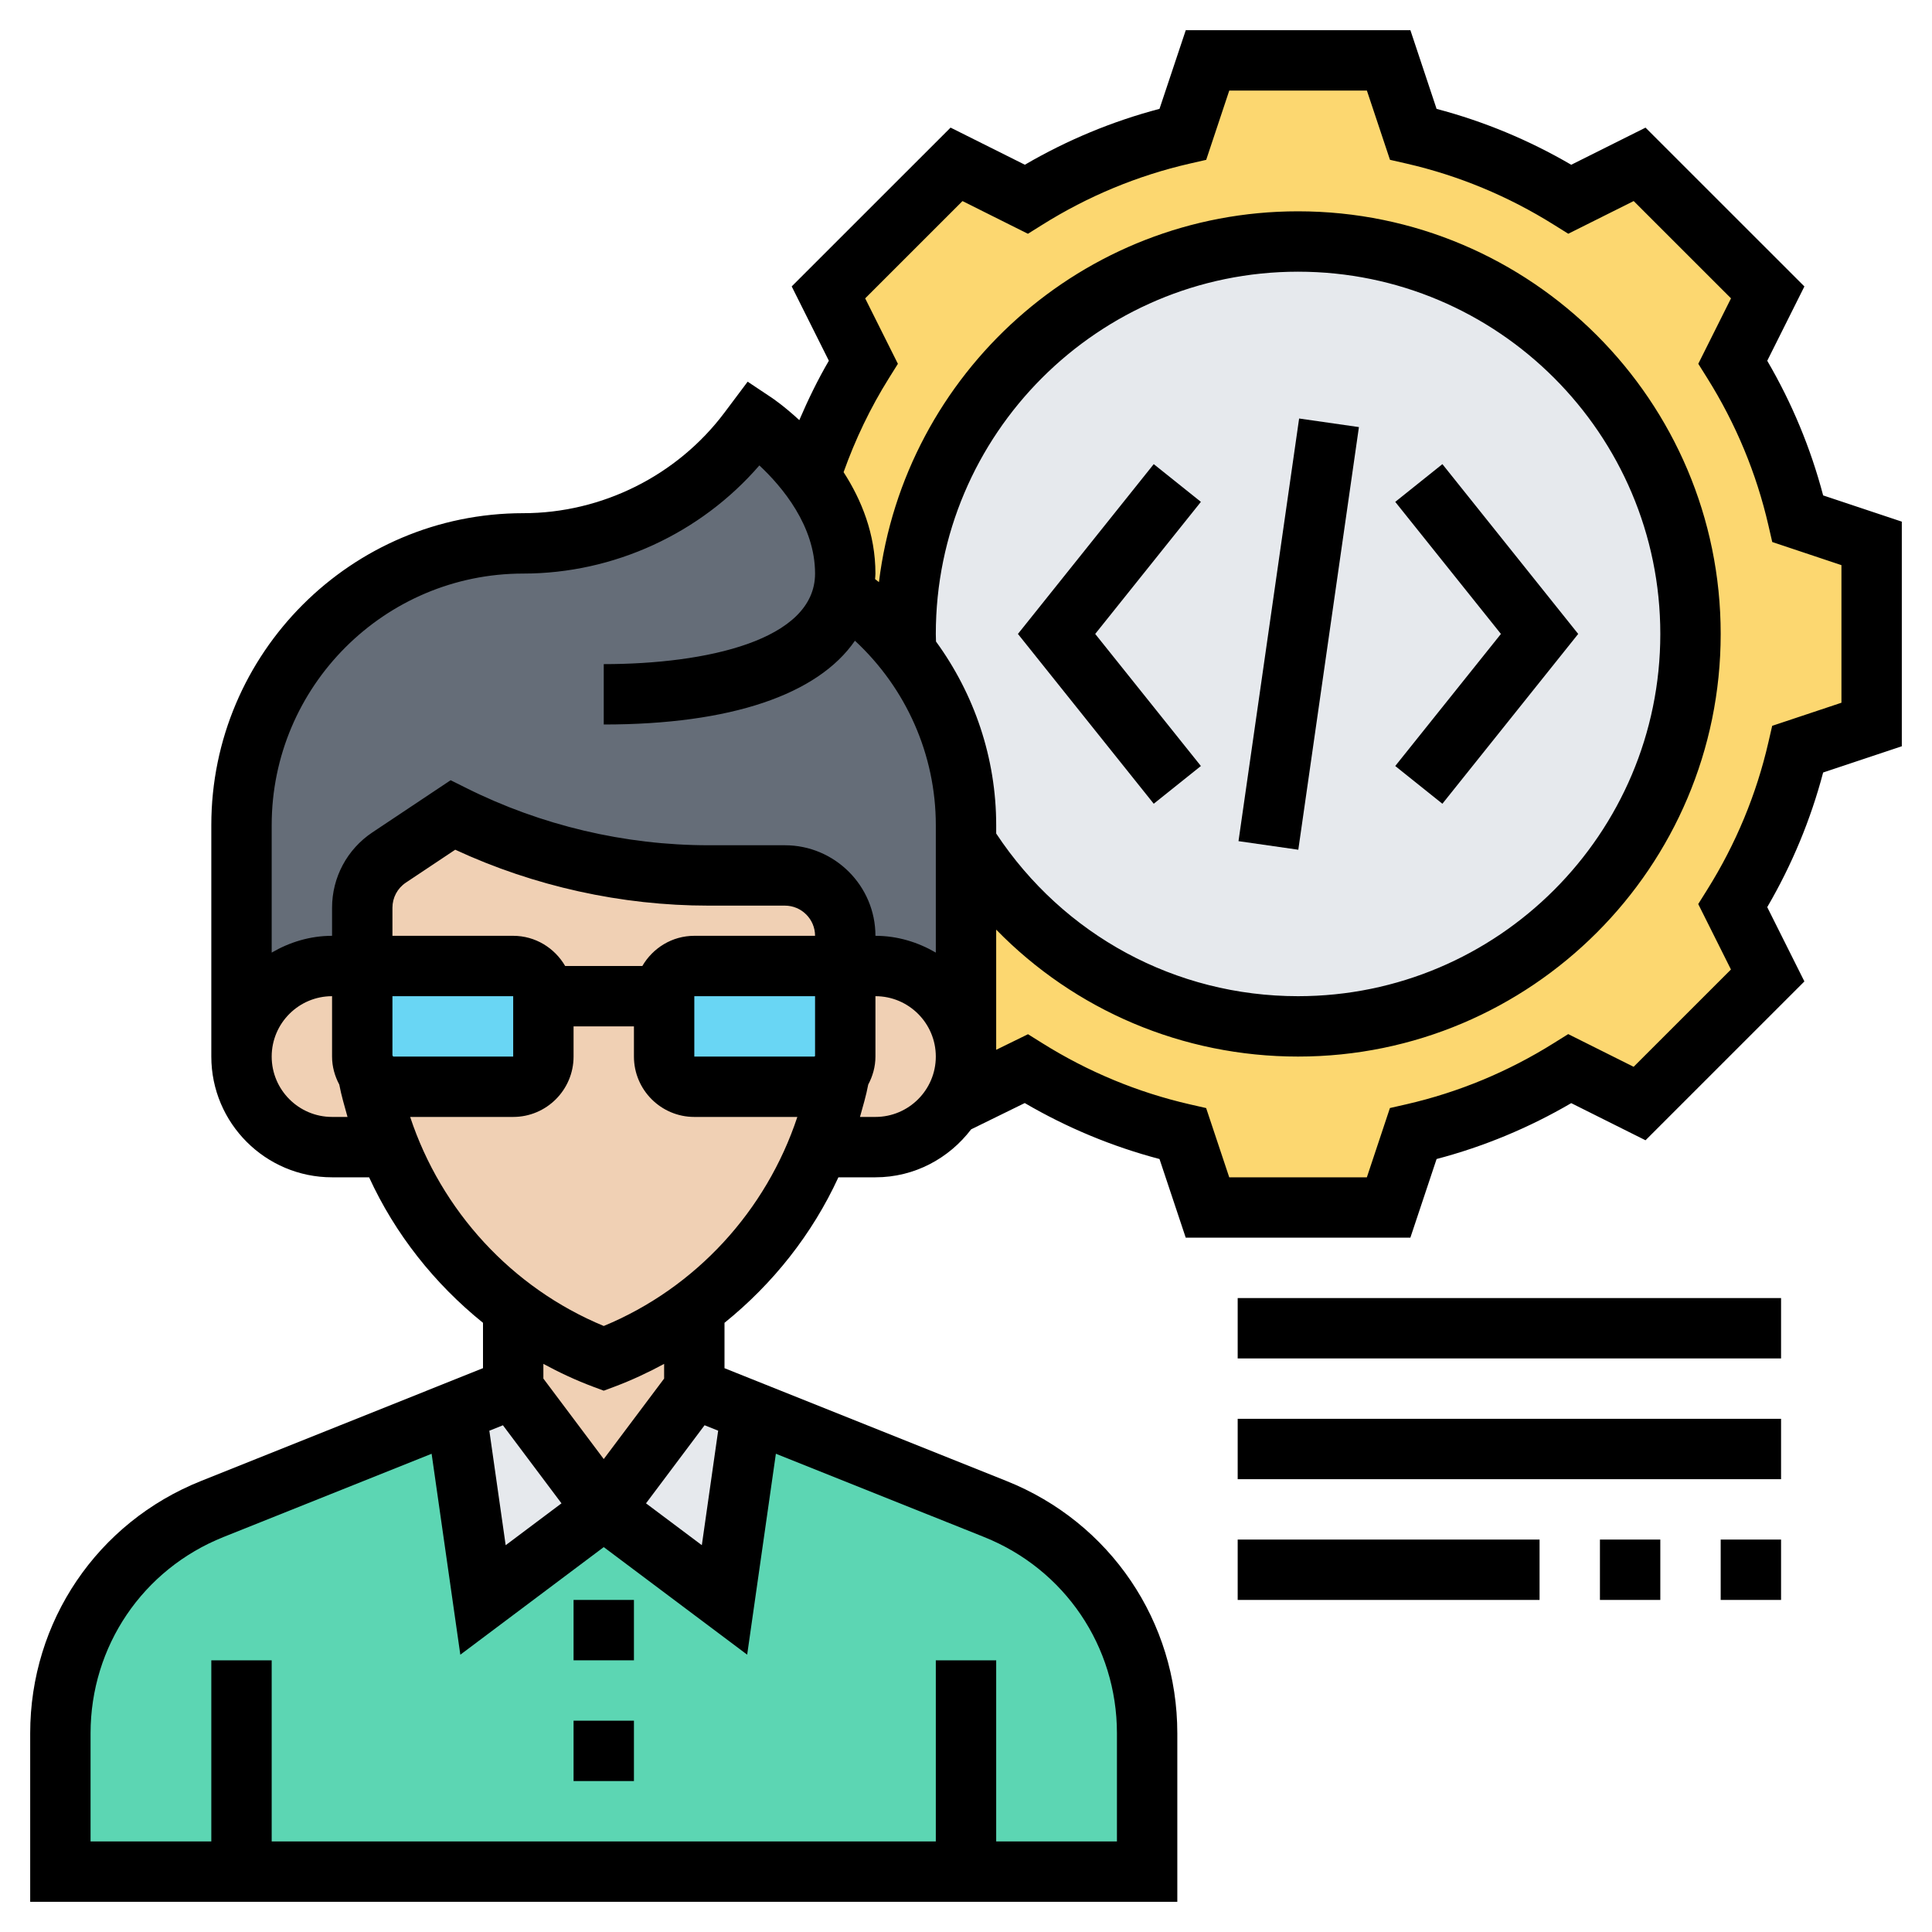 <svg id="Layer_5" enable-background="new 0 0 64 64" height="512" viewBox="0 0 64 64" width="512" xmlns="http://www.w3.org/2000/svg"><path d="m28 19c0-1.28-.54-2.37-1.17-3.21.43-1.35 1.03-2.62 1.77-3.79l-1.16-2.31 4.25-4.25 2.31 1.16c1.57-.99 3.32-1.73 5.18-2.15l.82-2.45h6l.82 2.45c1.86.42 3.61 1.16 5.18 2.15l2.31-1.16 4.25 4.25-1.16 2.31c.99 1.57 1.73 3.32 2.15 5.18l2.45.82v6l-2.45.82c-.42 1.86-1.16 3.61-2.15 5.18l1.16 2.31-4.25 4.25-2.31-1.16c-1.57.99-3.32 1.73-5.18 2.15l-.82 2.45h-6l-.82-2.45c-1.86-.42-3.61-1.16-5.18-2.15l-2.47 1.21c.3-.46.47-1.02.47-1.61v-7.07c2.3 3.65 6.37 6.07 11 6.07 7.18 0 13-5.82 13-13s-5.82-13-13-13-13 5.82-13 13c0 .19 0 .38.01.57-.59-.75-1.29-1.4-2.08-1.94.05-.2.07-.41.07-.63z" fill="#fcd770"/><path d="m43 8c7.18 0 13 5.82 13 13s-5.82 13-13 13c-4.63 0-8.7-2.42-11-6.07v-.6c0-2.17-.74-4.17-1.99-5.75v-.01c-.01-.19-.01-.38-.01-.57 0-7.18 5.82-13 13-13z" fill="#e6e9ed"/><path d="m32.97 49.99-8.08-3.23-.89 6.24-2.56-1.92-1.44-1.08-4 3-.89-6.24-8.08 3.23c-3.04 1.21-5.03 4.16-5.03 7.43v4.58h6 12 12 6v-4.58c0-3.27-1.99-6.22-5.03-7.43z" fill="#5cd6b3"/><path d="m23 46 1.89.76-.89 6.24-2.56-1.92-1.44-1.08z" fill="#e6e9ed"/><path d="m17 46 3 4-4 3-.89-6.24z" fill="#e6e9ed"/><path d="m23 43.37v2.63l-3 4-3-4v-2.63l.01-.01c.9.68 1.9 1.23 2.99 1.64 1.09-.41 2.09-.96 2.99-1.64z" fill="#f0d0b4"/><path d="m32 27.93v7.07c0-1.66-1.34-3-3-3h-1v-1c0-1.1-.9-2-2-2h-2.53c-2.94 0-5.84-.68-8.47-2l-2.11 1.41c-.56.37-.89.99-.89 1.66v1.93h-1c-.83 0-1.58.34-2.12.88s-.88 1.29-.88 2.12v-7.67c0-5.15 4.18-9.33 9.33-9.33 1.47 0 2.9-.34 4.18-.98s2.41-1.58 3.29-2.75l.2-.27s.99.66 1.83 1.79c.63.84 1.17 1.93 1.17 3.21 0 .22-.02.43-.07.63.79.54 1.49 1.19 2.08 1.94v.01c1.25 1.58 1.99 3.58 1.99 5.75z" fill="#656d78"/><g fill="#f0d0b4"><path d="m29 32c1.66 0 3 1.34 3 3 0 .59-.17 1.15-.47 1.61-.12.19-.26.36-.41.51-.54.54-1.29.88-2.12.88h-1.88c.32-.77.55-1.58.69-2.42.07-.09.11-.18.14-.29.03-.09.05-.19.05-.29v-2-1z"/><path d="m28 33c0-.55-.45-1-1-1h-4c-.55 0-1 .45-1 1h-4c0-.55-.45-1-1-1h-4c-.55 0-1 .45-1 1v-1-1.93c0-.67.33-1.29.89-1.66l2.11-1.41c2.63 1.32 5.53 2 8.47 2h2.53c1.1 0 2 .9 2 2v1z"/><path d="m27 36c.33 0 .63-.17.81-.42-.14.84-.37 1.65-.69 2.42-.84 2.14-2.27 4-4.13 5.36-.9.68-1.9 1.23-2.99 1.64-1.09-.41-2.09-.96-2.99-1.64-1.86-1.36-3.29-3.22-4.14-5.36-.31-.77-.54-1.58-.68-2.42.18.25.48.42.81.42h4c.55 0 1-.45 1-1v-2h4v2c0 .55.45 1 1 1z"/><path d="m12.05 35.29c.03.11.07.2.14.29.14.84.37 1.65.68 2.42h-1.87c-1.66 0-3-1.34-3-3 0-.83.34-1.58.88-2.12s1.29-.88 2.12-.88h1v1 .46 1.54c0 .1.02.2.05.29z"/></g><path d="m28 33v2c0 .1-.02.2-.05.29s-.08.18-.13.26c0 .01 0 .02-.01.03-.18.25-.48.42-.81.42h-4c-.55 0-1-.45-1-1v-2c0-.55.45-1 1-1h4c.55 0 1 .45 1 1z" fill="#69d6f4"/><path d="m18 33v2c0 .55-.45 1-1 1h-4c-.33 0-.63-.17-.81-.42-.01-.01-.01-.02-.01-.03-.05-.08-.1-.17-.13-.26s-.05-.19-.05-.29v-1.54-.46c0-.55.45-1 1-1h4c.55 0 1 .45 1 1z" fill="#69d6f4"/><path d="m19 53h2v2h-2z"/><path d="m19 57h2v2h-2z"/><path d="m47.781 26.625 4.499-5.625-4.499-5.625-1.562 1.25 3.501 4.375-3.501 4.375z"/><path d="m39.781 25.375-3.501-4.375 3.501-4.375-1.562-1.25-4.499 5.625 4.499 5.625z"/><path d="m35.929 20h14.142v2.001h-14.142z" transform="matrix(.142 -.99 .99 .142 16.125 60.594)"/><path d="m60.394 16.411c-.411-1.561-1.032-3.057-1.852-4.46l1.231-2.462-5.263-5.261-2.461 1.23c-1.403-.819-2.899-1.44-4.46-1.851l-.868-2.607h-7.441l-.87 2.606c-1.561.411-3.057 1.032-4.46 1.851l-2.461-1.23-5.263 5.261 1.231 2.462c-.371.635-.69 1.294-.979 1.967-.494-.456-.878-.719-.924-.749l-.787-.524-.767 1.023c-1.565 2.087-4.058 3.333-6.667 3.333-5.697 0-10.333 4.636-10.333 10.333v7.667c0 2.206 1.794 4 4 4h1.227c.864 1.882 2.166 3.524 3.773 4.82v1.502l-9.342 3.738c-3.437 1.374-5.658 4.654-5.658 8.357v5.583h38v-5.583c0-3.702-2.221-6.982-5.658-8.357l-9.342-3.737v-1.503c1.607-1.297 2.908-2.939 3.773-4.82h1.227c1.297 0 2.439-.63 3.17-1.589l1.776-.871c1.404.82 2.901 1.442 4.464 1.854l.869 2.606h7.441l.869-2.606c1.561-.411 3.057-1.032 4.46-1.851l2.461 1.23 5.263-5.262-1.231-2.461c.819-1.403 1.44-2.899 1.852-4.46l2.606-.869v-7.441zm-43.061 2.589c2.999 0 5.873-1.327 7.822-3.582.757.707 1.845 1.999 1.845 3.582 0 2.212-3.616 3-7 3v2c4.207 0 7.088-.989 8.321-2.775 1.691 1.567 2.679 3.77 2.679 6.108v4.223c-.591-.344-1.268-.556-2-.556 0-1.654-1.346-3-3-3h-2.528c-2.771 0-5.546-.655-8.024-1.895l-.52-.259-2.592 1.728c-.837.558-1.336 1.491-1.336 2.496v.93c-.732 0-1.409.212-2 .556v-4.223c0-4.595 3.738-8.333 8.333-8.333zm13.667 2c0-6.617 5.383-12 12-12s12 5.383 12 12-5.383 12-12 12c-4.054 0-7.767-2.015-10-5.389v-.278c0-2.219-.722-4.336-1.994-6.082-.002-.083-.006-.167-.006-.251zm-4.015 13.99-.006.01h-3.979v-2h4v1.99zm-5.707-2.99h-2.556c-.347-.595-.985-1-1.722-1h-4v-.93c0-.335.166-.646.445-.832l1.635-1.09c2.618 1.213 5.507 1.852 8.392 1.852h2.528c.552 0 1 .449 1 1h-4c-.737 0-1.375.405-1.722 1zm-8.253 3-.025-.038v-1.506-.456h4v2zm-2.025 2c-1.103 0-2-.897-2-2s.897-2 2-2v.456 1.544c0 .337.091.649.239.928.069.365.175.717.273 1.072zm5.751 14.187-.541-3.793.45-.18 1.94 2.586zm20.249 6.23v3.583h-4v-6h-2v6h-22v-6h-2v6h-4v-3.583c0-2.879 1.728-5.431 4.4-6.5l6.898-2.759.951 6.656 4.751-3.564 4.751 3.563.951-6.656 6.898 2.759c2.672 1.07 4.4 3.621 4.4 6.501zm-13.66-10.204.45.18-.541 3.793-1.849-1.386zm-1.34-1.546-2 2.666-2-2.666v-.487c.529.287 1.077.543 1.648.757l.352.131.352-.131c.571-.214 1.12-.471 1.648-.757zm-2-1.742c-3.052-1.263-5.385-3.821-6.413-6.925h3.413c1.103 0 2-.897 2-2v-1h2v1c0 1.103.897 2 2 2h3.413c-1.028 3.104-3.361 5.662-6.413 6.925zm9-6.925h-.512c.098-.355.205-.707.273-1.072.148-.279.239-.591.239-.928v-2c1.103 0 2 .897 2 2s-.897 2-2 2zm32-13.721-2.294.765-.126.547c-.396 1.725-1.078 3.367-2.026 4.881l-.298.476 1.084 2.168-3.224 3.223-2.167-1.083-.477.298c-1.514.949-3.156 1.63-4.881 2.026l-.548.125-.764 2.295h-4.559l-.765-2.294-.548-.125c-1.725-.396-3.367-1.078-4.881-2.026l-.472-.295-1.054.516v-3.981c2.605 2.669 6.173 4.205 10 4.205 7.72 0 14-6.28 14-14s-6.28-14-14-14c-7.137 0-13.033 5.372-13.884 12.283-.042-.034-.086-.067-.128-.1.003-.062.012-.12.012-.183 0-1.312-.466-2.448-1.055-3.359.386-1.083.886-2.13 1.501-3.113l.298-.476-1.084-2.168 3.224-3.223 2.167 1.083.477-.298c1.514-.949 3.156-1.63 4.881-2.026l.548-.125.764-2.295h4.559l.765 2.294.548.125c1.725.396 3.367 1.078 4.881 2.026l.477.298 2.167-1.083 3.224 3.223-1.084 2.168.298.476c.948 1.514 1.63 3.156 2.026 4.881l.126.547 2.292.766z"/><path d="m41 43h18v2h-18z"/><path d="m41 47h18v2h-18z"/><path d="m41 51h10v2h-10z"/><path d="m57 51h2v2h-2z"/><path d="m53 51h2v2h-2z"/></svg>